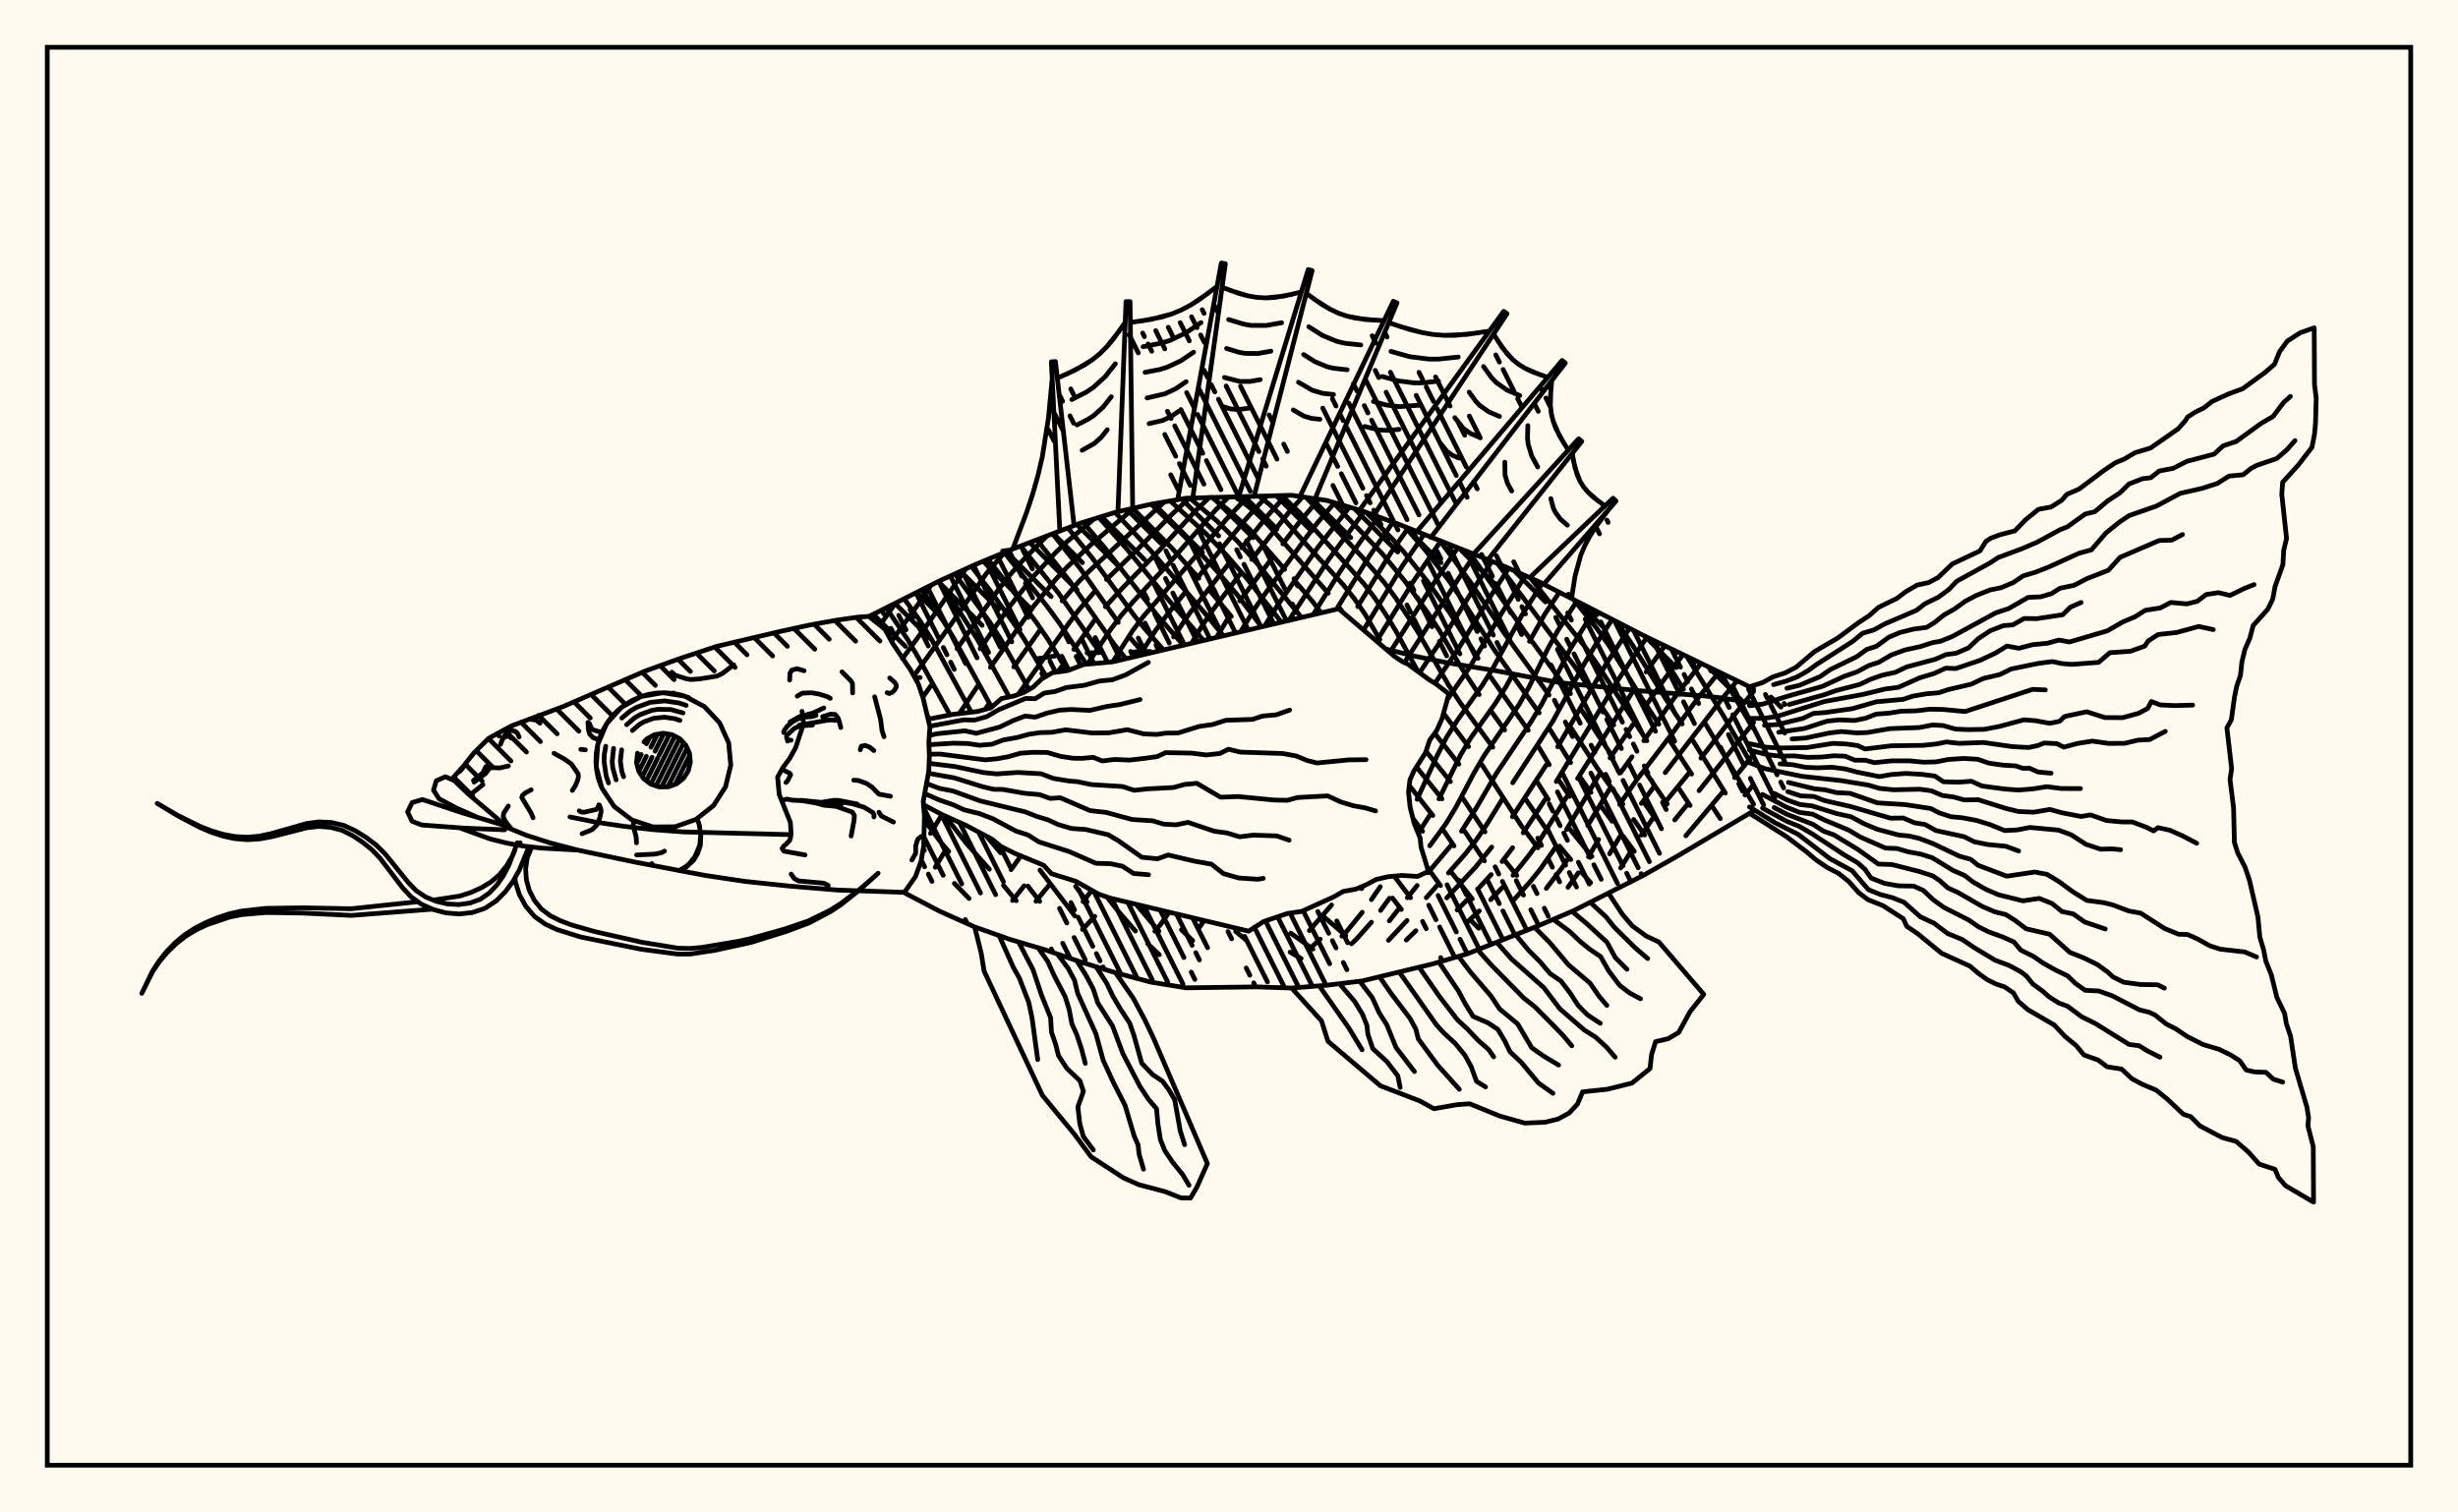 <svg xmlns="http://www.w3.org/2000/svg" width="520" height="320"><rect x="0" y="0" width="520" height="320" fill="floralwhite"/><rect x="10" y="10" width="500" height="300" stroke="black" stroke-width="1" fill="none"/><path stroke="black" stroke-width="1" fill="none" stroke-linecap="round" stroke-linejoin="round" d="
M 183.83 130.43 198.75 122.91 206.2 119.5 213.65 116.39 228.56 110.69 236.01 108.38 243.46 106.69 250.91 105.41 273.26 104.79 280.71 105.89 288.16 108.09 295.61 110.8 317.96 119.69 325.41 123.01 347.77 134.49 370.98 145.72 
M 370.98 171.57 355.22 180.92 347.77 185.15 332.87 192.7 325.41 195.88 310.51 201.78 303.06 203.95 288.16 207.55 280.71 208.45 273.26 209.05 265.81 208.8 250.91 209 243.46 207.79 236.01 205.81 228.56 203.51 221.1 200.96 213.65 198.75 206.2 196.12 198.75 192.78 191.33 188.89 
M 370.98 148.76 364.2 147.66 360.62 147.25 346.53 146.12 329.98 144.44 316.31 141.89 305.87 140.17 299.25 138.82 293.14 137.31 
M 243.32 137.82 239.92 137.93 
M 233.29 138.04 229.98 138.15 
M 223.07 138.82 219.46 139.36 
M 194.66 143.35 193.6 143.5 
M 195.3 179.61 195.56 179.93 
M 201.9 186.91 205.01 190.1 
M 195.53 173.49 199.11 178.31 200.7 180.16 
M 199.92 172.65 204.48 178.48 209.3 183.91 
M 212.29 187.32 214.99 190.57 
M 208.72 176.94 211.68 180.43 
M 217.45 187.46 219.96 190.71 
M 196.23 151.47 196.65 152.12 
M 220.01 184.09 227.4 193.82 
M 187.47 128.61 191.97 135.23 194.24 139.06 200.98 151.27 
M 227.55 187.52 229.99 190.8 
M 191.32 126.69 194.7 131.46 197.03 135.19 205.5 150.7 
M 234.18 189.78 236.28 192.46 240.21 196.98 
M 242.77 199.64 245.26 201.99 
M 195.02 124.81 199.64 131.51 201.92 135.3 209.77 149.62 
M 240.34 191.32 245.17 197.02 
M 198.52 123.03 202.07 127.96 206.8 135.32 213.5 147.46 
M 249.94 196.73 252.32 199.01 
M 202.02 121.42 209.36 131.59 211.71 135.26 217.71 145.88 
M 205.49 119.83 209.24 124.66 214.26 131.59 216.67 135.22 221.31 143.11 
M 261.41 197.06 263.67 198.93 
M 209 118.33 214.15 124.86 219.22 131.65 221.7 135.26 225.74 141.89 
M 272.92 201.45 275.25 202.79 
M 212.47 116.89 221.62 128.42 224.14 131.87 229.82 140.53 
M 273.05 197.43 277.75 200.8 
M 215.95 115.54 223.94 125.5 232.48 137.76 
M 219.38 114.26 226.23 122.85 235.75 136.38 238.2 139.37 
M 280.26 194.13 284.7 197.96 
M 222.71 112.98 228.59 120.38 236.57 131.68 
M 239.1 134.97 242.11 138.45 
M 225.95 111.71 231.05 118.02 240.02 130.33 242.53 133.43 246.16 137.5 
M 229.14 110.51 233.57 115.72 244.87 130.26 250.36 136.51 
M 232.47 109.48 238.47 116.25 247.39 127.16 254.64 135.51 
M 294.59 190.02 296.47 192.43 
M 235.9 108.41 243.34 116.38 254.59 129.38 258.83 134.52 
M 294.95 185.37 298.4 189.94 
M 239.65 107.55 248.12 116.18 253.63 122.33 
M 255.85 124.85 260.49 130.42 
M 243.54 106.68 250.51 113.41 257.19 120.54 261.6 125.67 266.89 132.63 
M 301.88 183.42 304.75 187.37 
M 311.41 194.99 312.83 196.39 
M 247.57 105.98 255.13 112.91 259.59 117.57 263.93 122.59 271.08 131.64 
M 298.91 173.15 300.96 175.88 
M 307.18 184.73 311.46 190.18 
M 251.67 105.38 257.41 110.2 261.94 114.67 266.27 119.58 275.34 130.64 
M 298.14 166.19 303.12 172.54 
M 305.47 175.83 307.6 178.97 
M 256.34 105.21 259.63 107.71 264.23 111.84 271.79 120.46 
M 274.1 123.1 277.74 127.33 279.49 129.66 
M 299.64 162.25 305.07 169.02 
M 309.86 175.89 314.05 182.15 
M 261.29 105.1 264.16 107.2 266.42 109.18 268.59 111.4 281 125.5 
M 283.36 128.57 284.03 129.51 
M 301.68 158.95 306.85 165.37 
M 309.56 169.03 314.15 176.01 
M 318.54 182.31 320.88 185.22 
M 266.42 105.02 268.55 106.72 270.7 108.76 277.02 115.94 284.17 123.72 286.53 126.68 288.79 129.96 291.91 135.33 
M 303.51 155.15 308.64 161.67 
M 271.16 104.86 274.88 108.4 288.48 123.44 290.82 126.49 293.08 129.86 295.26 133.43 299.91 141.97 
M 305.38 150.91 310.68 157.97 
M 313.48 161.77 321.75 174.57 325.34 179.38 
M 276.31 105.24 288.02 117.68 292.8 123.18 295.16 126.37 299.77 133.39 306.43 144.9 308.95 148.73 315.8 158.09 
M 322.9 169.3 327.56 176.05 
M 329.93 179.03 332.3 181.86 
M 334.66 184.62 336.5 186.75 
M 281.98 106.27 292.42 117.15 297.23 122.98 302.1 129.73 304.47 133.34 309.03 141.08 312.91 146.95 
M 315.64 150.73 318.32 154.45 
M 325.31 165.62 327.53 169.13 
M 332.1 175.42 336.78 181.2 
M 289.03 108.41 294.52 114 296.9 116.67 301.83 122.82 306.76 129.72 312.7 139.28 
M 315.34 143.22 323.3 154.51 
M 325.59 158.19 327.75 161.8 
M 329.9 165.26 332.07 168.5 
M 297.21 111.45 301.51 116.38 306.47 122.79 308.89 126.26 316.12 137.5 325.62 150.83 
M 327.95 154.42 332.27 161.35 
M 334.4 164.59 336.57 167.67 
M 338.79 170.7 341.06 173.77 
M 343.38 176.94 345.74 180.13 
M 304.67 114.5 310.94 122.96 318.11 133.79 327.7 147.05 
M 332.43 154.11 337.81 162.35 343.32 170.13 
M 345.6 173.38 347.94 176.67 
M 310.91 116.97 322.7 133.81 332.25 146.75 
M 334.62 150.28 341.25 160.28 
M 347.94 169.98 350.26 173.31 
M 316.82 119.25 333.1 140.95 336.8 146.38 
M 339.11 149.93 341.39 153.4 
M 348.15 163.4 352.7 170.1 
M 323.76 122.27 335.37 136.92 337.94 140.58 348.4 156.73 
M 355.26 166.97 357.55 170.43 
M 332.93 126.89 337.82 132.98 340.41 136.6 347.37 147.82 350.93 153.21 
M 353.27 156.72 357.87 163.79 
M 362.4 170.86 363.94 173.21 
M 342.13 131.66 345.35 136.46 352.3 147.73 355.87 153.17 
M 358.21 156.8 365.01 167.8 
M 349.59 135.37 356.15 145.84 
M 360.85 153.25 370.98 170.16 
M 356.86 138.89 364.69 151.59 370.31 161.3 
M 364.05 142.4 370.77 154 
M 370.72 145.6 370.98 146.07 
M 189.47 127.61 186.14 132.28 
M 196.98 123.81 194.24 127.86 188.59 135.68 
M 204.29 120.38 196.68 131.45 190.92 139.35 
M 212.53 116.86 208.65 121.37 201.56 131.56 193.33 143.01 
M 221.36 113.51 216.04 118.91 213.61 121.69 211.22 124.73 202.47 137.26 
M 196.93 145.08 195.22 147.5 
M 231.44 109.8 225.81 114.53 223.36 116.86 218.55 122.05 213.73 128.13 207.36 137.26 
M 239.95 107.49 230.72 115.29 225.78 119.95 223.42 122.49 218.66 128.28 209.52 141.19 
M 206.76 145.24 202.92 151.02 
M 246.33 106.2 230.56 120.69 228.15 123.13 224.7 127.14 
M 219.92 133.46 214.47 141.1 
M 208.96 149.25 208.42 150.09 
M 251.6 105.39 247.95 108.8 240.53 116.36 234.08 122.6 
M 231.63 125.12 228.2 129.09 226.01 132.03 215.37 146.95 
M 199.13 172.6 196.85 176.32 
M 255.85 105.23 252.55 108.46 245.37 116.33 237.5 124.37 233.84 128.36 
M 231.62 131.14 227.17 137.4 
M 224.58 141.05 223.77 142.18 
M 199.89 180.12 197.86 183.49 
M 259.95 105.12 257.08 108 247.6 118.86 239.66 127.36 237.21 130.19 235.01 133.1 230.07 140.51 
M 263.97 105.07 259.36 109.96 252.3 118.44 241.95 130.34 239.62 133.41 235.41 140.02 
M 267.99 104.97 263.9 109.45 253.2 122.38 
M 250.64 125.44 246.83 130.15 244.47 133.38 241.38 138.24 
M 215.98 181.06 213.9 184 
M 271.98 104.83 268.28 108.99 262.67 115.91 
M 260.29 118.83 251.7 129.7 248.28 134.76 
M 216.66 187.43 214.21 190.52 
M 275.55 105.13 272.5 108.6 264.82 118.36 
M 262.45 121.33 256.49 129.17 254.2 132.59 252.07 136.11 
M 221.74 187.51 219.16 190.68 
M 278.97 105.64 274.55 110.9 271.38 115.07 
M 269.21 117.95 262.28 127.13 
M 260.03 130.44 257.34 134.87 
M 282.33 106.37 278.73 110.59 276.62 113.33 267.98 125.14 265.67 128.43 262.44 133.67 
M 230.96 188.39 229.12 190.77 
M 285.49 107.3 278.8 115.81 270.3 128.03 267.52 132.48 
M 231.6 193.88 229 196.66 
M 288.6 108.25 281.11 118.32 272.67 131.27 
M 291.6 109.34 287.49 115.01 283.52 120.89 277.8 130.06 
M 294.71 110.47 289.83 117.47 282.75 128.9 
M 247.35 193 245.5 195.63 244.31 197.02 
M 297.9 111.73 294.25 116.94 287.23 128.33 
M 301.23 113.1 296.64 119.79 288.49 133.26 
M 254.75 194.76 253.77 196.16 
M 304.76 114.53 299.07 122.91 291.23 135.65 
M 308.35 115.96 303.73 122.78 294.03 138.06 
M 311.97 117.38 308.29 122.84 297.11 140.19 
M 315.61 118.78 312.73 123.05 306.3 133.35 300.34 142.3 
M 319.18 120.23 315.09 126.52 308.56 137.2 303.56 144.56 
M 322.7 121.8 317.44 130.11 310.93 141.15 306.18 148.01 
M 281.7 191.47 277 196.89 
M 326.27 123.45 321.98 130.14 315.86 141.33 313.52 145.08 308.32 152.38 306 156.03 304.08 159.78 299.79 169.11 
M 288.41 187.46 288.04 188.02 
M 279.32 198.7 276.83 200.92 
M 329.88 125.31 326.78 129.99 323.57 135.69 
M 319.67 143.33 318.64 145.23 316.27 148.93 311.15 156.12 308.96 159.8 304.42 169.02 
M 302.44 172.54 300.02 176.28 
M 292 187.61 290.13 190.33 
M 288.19 193.02 285.03 196.9 283.88 198.07 
M 333.57 127.22 329.5 133.53 327.34 137.46 323.51 145.27 321.4 149.02 313.95 159.91 311.8 163.59 308 170.8 305.93 174.22 302.47 178.95 
M 293.94 190.05 292.07 192.63 
M 290.13 195.12 287.03 198.62 285.92 199.68 
M 337.29 129.16 332.29 137.15 326.15 149 323.92 152.68 316.52 163.71 312.35 170.88 309.19 175.87 
M 306.89 178.96 302.07 184.67 
M 299.81 187.35 297.73 189.94 
M 295.8 192.44 293.91 194.85 
M 341.02 131.1 337.33 136.79 334.95 140.8 328.52 152.57 320.02 165.62 
M 317.74 169.22 314.55 174.4 312.4 177.58 310.09 180.55 306.42 184.71 
M 304.01 187.36 301.73 189.93 
M 297.66 194.75 293.74 198.95 
M 344.71 132.95 339.8 140.46 329.53 158.01 
M 327.11 161.86 319.95 172.8 
M 315.58 179.22 312.12 183.51 306.06 189.98 
M 299.54 196.92 297.51 198.89 
M 348.41 134.8 342.1 144.16 329.24 165.36 
M 326.85 169.19 322.23 176.21 
M 320.01 179.35 317.77 182.28 
M 315.46 185.04 313.06 187.65 
M 310.63 190.14 308.26 192.53 
M 352.21 136.63 348.25 142.16 
M 345.64 145.96 333.75 164.72 
M 331.41 168.64 325.72 177.83 323.47 180.95 320.08 185.2 
M 317.75 187.85 315.36 190.35 
M 312.95 192.73 310.55 194.96 
M 356.06 138.49 351.87 144.01 347.96 149.64 
M 345.47 153.29 340.62 160.36 
M 338.25 164.01 331.4 175.53 
M 329.2 179.09 325.88 183.86 323.62 186.66 320.13 190.53 
M 359.86 140.36 354.17 147.7 347.76 156.72 
M 345.26 160.12 342.81 163.52 
M 340.43 167.08 335.89 174.66 
M 331.56 181.91 330.47 183.58 327.13 187.96 
M 363.67 142.22 359.21 147.7 353.92 154.96 346.22 165.04 342.64 170.2 
M 338.19 177.62 336.05 181.28 
M 333.9 184.67 331.71 187.74 
M 367.48 144.04 364.27 147.88 352.28 163.47 
M 349.72 166.7 347.24 169.99 
M 342.67 177.01 340.52 180.64 
M 370.98 146.28 366.55 151.72 359.84 160.41 
M 357.18 163.72 351.99 170.08 
M 349.53 173.32 347.21 176.71 
M 345 180.19 342.85 183.64 
M 370.98 152.85 359.44 167.29 
M 356.82 170.38 354.3 173.47 
M 370.98 159.56 366.97 164.53 
M 364.31 167.73 356.65 176.83 
M 370.98 166.02 369.14 168.2 
M 212.11 116.58 213.66 116.39 
M 224.19 111.92 222.42 76.56 223.28 76.49 227.23 111.21 
M 236.52 107.89 238.21 63.81 239.07 63.82 239.62 107.56 
M 249.23 105.19 258.38 55.65 259.23 55.79 252.34 105.36 
M 262.19 104.65 276.76 57.02 277.59 57.25 265.29 105.05 
M 275.2 104.65 294.76 63.74 295.54 64.09 278.2 105.52 
M 287.88 107.57 318.11 65.88 318.82 66.37 290.65 108.99 
M 300.01 112.12 330.48 76.26 331.15 76.8 302.7 113.71 
M 312.05 116.86 333.97 92.83 334.63 93.39 314.75 118.45 
M 324.03 121.82 341.25 105.41 341.88 106.01 326.58 123.61 
M 331.8 125.73 332.87 126.86 
M 214.25 116.17 217.14 108.53 218.45 104.59 219.58 100.61 220.52 96.58 221.81 88.4 222.6 80.1 
M 223.68 80.01 227.58 78.25 231.14 76.08 232.74 74.77 234.2 73.3 235.55 71.7 238.04 68.22 
M 239.13 68.23 243.63 67.56 247.93 66.41 249.97 65.56 251.92 64.53 253.81 63.32 257.46 60.6 
M 258.53 60.78 262.19 62.11 264.03 62.6 265.89 62.92 267.75 63.03 271.51 62.66 275.3 61.78 
M 276.35 62.08 279.64 64.4 281.34 65.4 283.1 66.24 284.93 66.88 288.78 67.6 292.8 67.83 
M 293.79 68.28 298.43 69.77 300.77 70.35 303.12 70.76 305.48 70.95 310.26 70.76 315.09 70.05 
M 315.98 70.67 317.83 73.57 320.01 76.07 321.28 77.09 322.68 77.95 324.2 78.67 327.43 79.84 
M 328.28 80.53 327.98 84.05 327.99 85.77 328.18 87.46 328.57 89.09 329.92 92.22 331.78 95.24 
M 332.61 95.94 333.2 99 334.24 101.78 335.01 103.01 335.96 104.14 337.05 105.17 339.53 107.05 
M 340.32 107.8 337.56 111.52 336.33 113.45 335.27 115.44 334.4 117.51 333.21 121.89 332.49 126.46 
M 225.65 79.16 229.42 77.23 231.14 76.08 232.74 74.77 234.2 73.3 236.82 69.99 
M 226.74 84.53 229.85 82.94 231.27 81.99 233.8 79.7 235.96 76.96 
M 227.84 89.9 230.29 88.65 231.41 87.9 233.4 86.1 235.1 83.94 
M 228.93 95.27 231.54 93.81 233 92.49 234.24 90.92 
M 241.39 67.93 245.81 67.07 247.93 66.41 249.97 65.56 251.92 64.53 255.65 62 
M 241.82 73.36 245.62 72.61 247.44 72.05 250.87 70.43 254.08 68.25 
M 242.24 78.78 245.42 78.16 246.95 77.68 249.82 76.33 252.51 74.51 
M 242.66 84.2 246.45 83.32 248.77 82.23 250.93 80.76 
M 243.09 89.63 245.96 88.96 247.72 88.13 249.36 87.02 
M 260.36 61.48 264.03 62.6 265.89 62.92 267.75 63.03 269.63 62.94 273.41 62.26 
M 259.92 67.61 263.08 68.57 264.67 68.85 267.89 68.86 271.14 68.28 
M 259.48 73.73 262.13 74.54 263.46 74.77 266.15 74.79 268.87 74.3 
M 259.04 79.86 262.25 80.7 264.42 80.71 266.61 80.32 
M 258.61 85.99 260.22 86.49 261.86 86.67 264.34 86.34 
M 277.98 63.27 281.34 65.4 283.1 66.24 284.93 66.88 286.82 67.32 290.78 67.75 
M 276.89 69.14 279.77 70.97 282.86 72.24 284.49 72.62 287.89 72.99 
M 275.79 75.01 278.21 76.54 280.79 77.6 282.15 77.92 285 78.23 
M 274.69 80.87 277.66 82.59 279.82 83.22 282.11 83.47 
M 273.6 86.74 275.85 88.04 277.49 88.52 279.23 88.71 
M 296.11 69.06 300.77 70.35 303.12 70.76 305.48 70.95 307.87 70.95 312.67 70.44 
M 294.26 74.35 298.26 75.47 302.32 75.98 304.37 75.97 308.5 75.54 
M 292.41 79.65 295.76 80.58 299.15 81.01 300.87 81 304.33 80.64 
M 290.55 84.94 293.26 85.69 295.99 86.04 300.16 85.74 
M 288.7 90.23 291.79 90.98 293.88 91.06 295.99 90.84 
M 316.89 72.15 318.87 74.89 320.01 76.07 321.28 77.09 322.68 77.95 325.79 79.28 
M 313.85 77.55 315.55 79.91 316.53 80.93 318.83 82.54 321.51 83.69 
M 310.81 82.96 312.23 84.94 313.06 85.79 314.98 87.14 317.22 88.1 
M 307.77 88.37 309.58 90.64 311.13 91.73 312.94 92.51 
M 304.73 93.78 306.11 95.5 307.28 96.33 308.65 96.92 
M 328.09 82.3 327.99 85.77 328.18 87.46 328.57 89.09 329.16 90.68 330.82 93.74 
M 323.22 90.04 323.15 92.71 323.29 94 324.04 96.47 325.31 98.81 
M 318.35 97.78 318.4 100.54 318.92 102.25 319.81 103.89 
M 332.87 97.49 333.65 100.43 334.24 101.78 335.01 103.01 335.96 104.14 338.26 106.13 
M 328.09 105.5 328.59 107.41 328.98 108.29 330.09 109.82 331.59 111.12 
M 196.39 152.17 201.61 151.14 206.81 150.53 209.62 149.76 211.87 147.8 214.57 147.24 216.59 146.51 218.52 145.42 220.42 143.62 222.64 142.34 225.91 141.87 229.27 140.59 235.4 140.03 283.19 128.8 295.03 138.9 296.76 140.03 297.85 140.53 302.27 143.76 303.84 144.74 306.52 146.81 305.06 152.07 303.96 154.53 302.46 156.6 301.57 159.28 299.18 163 298.28 165 297.98 167.59 298.32 170.82 299.21 174.32 300.44 177.31 300.63 179.26 302.2 184.35 299.91 185.43 296.55 185.22 293.66 185.49 291.1 186.08 289.05 187.19 286.82 188.12 284.16 188.61 282.16 189.76 275.36 192.83 272.4 193.26 267.32 194.98 264.16 197.01 234.91 190.03 232.45 189.19 227.57 186.45 222.44 184.85 220.78 183.06 214.72 180.57 211.79 179.11 209.9 177.57 204.39 174.64 199.07 172.24 195.37 170.26 
M 196.7 153.65 203.92 152.3 206.16 152.36 208.73 151.63 211.28 150.16 216.96 147.77 219.01 147.83 220.91 146.64 223.18 146.31 225.6 145.47 229.45 144.98 232.59 144.09 235.31 143.83 238.08 142.82 242.93 140.15 
M 196.6 155.59 198.4 155.22 204.14 154.63 206.54 155.15 211.46 153.84 214.38 152.44 216.86 151.5 219.01 151.73 221.53 150.86 224.21 150.25 226.65 150.11 230.58 150.3 234.21 149.46 236.88 149.07 241.18 148.01 
M 196.52 157.56 201.77 157.24 204.65 157.31 207.26 157.68 209.85 157.46 212.26 156.56 215.23 156.03 217.68 155.35 220.11 155 222.51 154.94 225.45 154.41 231.07 155.09 234.59 155.05 238.49 154.38 241.97 155.28 244.76 155.39 246.6 155.11 249.21 155.08 253.71 153.69 256.55 153.29 259.32 152.4 264.99 152.2 267.07 151.5 269.97 151.24 272.83 150.24 
M 196.59 159.58 198.88 159.54 208.43 160.77 210.9 160.54 213.32 160.1 215.88 159.36 218.55 159.17 221.53 159.2 224.41 160.04 226.97 160.42 228.88 160.45 231.26 160.23 233.18 161 235.79 160.68 238.92 160.82 242.37 160.42 244.82 160.07 246.59 159.24 252.08 159.34 255.18 159.73 258.07 159.42 259.88 158.52 262.41 159.13 271.3 159.42 274.16 159.93 276.54 160.9 278.62 161.43 285.37 160.77 288.99 160.73 
M 196.55 161.51 201.97 162.17 208.1 163.46 210.84 163.74 215.31 163.43 220.25 163.71 222.86 164.7 226.21 165.25 227.84 165.37 230.88 166 237.47 166.41 239.92 167.21 242.71 166.91 248.27 166.62 250.57 165.97 253.19 165.73 258.22 168.67 261.94 168.53 269.55 169.27 272.37 169.32 274.53 168.73 280.88 168.39 283.62 169.66 286.25 170.46 288.9 170.95 291.01 171.58 
M 196.41 163.6 201.91 164.59 207.98 166.48 210.28 167.01 212.13 167.02 216.75 167.84 219.91 168.12 222.15 168.93 224.32 168.79 230.61 171.51 234.02 171.89 239.53 173.39 243.85 173.66 246.2 174.37 248.79 174.51 251.34 173.99 256.86 175.86 259.58 176.24 262.23 177.05 265.13 176.69 270.11 176.86 272.72 177.76 
M 196.1 165.81 198.73 166.8 201.66 167.37 207.36 169.45 216.89 171.77 219.46 172.78 221.71 173.46 223.89 174.47 226.7 175.29 229.65 175.49 234.44 176.61 236.51 177.82 241.56 181.38 244.9 181.7 247.13 180.89 252.6 182.18 256.29 182.84 258.82 184.83 262.06 185.76 266.14 186.03 267.25 185.84 
M 195.63 167.9 198.61 169.22 201.6 170.25 204.02 171.36 207.19 172.13 210.06 173.23 214.96 175.85 217.47 176.65 219.78 178.12 226.19 180.17 231.84 182.65 234.94 182.74 237.42 183.26 239.83 184.81 242.98 185.07 
M 236.01 205.81 239.76 211.22 242.12 215.63 243.94 219.44 255.43 246.18 253.2 251.18 251.86 253.48 249.83 253.45 246.51 252.13 240.94 250.66 237.7 249.22 230.81 244.74 227.36 240.06 220.51 231.73 208.18 205.44 207.59 201.72 206.2 196.12 
M 231.89 204.54 234.12 208.02 235.43 210.76 237.15 213.67 238.99 216.46 239.91 219.16 241.54 224.96 243.86 227.37 245.95 228.77 247.29 230.59 248.5 232.65 249.7 239.32 250.61 242.18 
M 227.78 203.24 229.78 206.42 231.27 209.21 232.25 212.21 235.36 217.06 237.54 222.91 241.14 229.83 242.97 232.59 244.67 234.58 244.96 237.77 245.49 241.14 246.45 243.48 248.04 245.86 250.18 248.48 251.55 250.79 
M 223.7 201.85 225.97 204.87 227.32 207.41 227.99 210.18 231.86 218.76 233.37 224.29 235.43 228.8 238.02 233.88 239.95 240.39 240.77 242.26 240.97 244.14 241.91 247.37 
M 219.6 200.51 221.68 203.45 223.01 206.41 225.36 210.92 226.19 213.6 226.75 216.58 227.81 218.95 228.8 221.93 229.6 224.99 
M 215.47 199.28 218.52 205.12 220.31 210.47 222.26 215.33 222.44 218.37 223.33 220.98 223.94 223.37 225.7 226.05 228.47 228.67 229.2 230.92 228.03 234.18 228.44 237.78 229.19 240.47 231.3 243.3 
M 211.37 197.94 214.37 204.66 215.65 206.94 217.64 212.08 218.34 215.43 219.53 224.18 
M 340.32 189.03 343.23 193.46 345.3 195.88 348.25 198.04 350.95 199.31 360.44 210.39 357.56 214.01 355.14 218.44 352.89 219.78 350.25 220.38 349.39 223.15 349.07 226.07 345.25 229.16 340.04 230.46 334.81 231.01 333.73 233.59 331.97 235.48 329.62 236.76 326.88 237.44 322.57 237.62 317.28 236.13 310.92 233.53 308.2 233.73 303.35 234.58 300.37 232.93 292.04 229.73 280.94 220.32 279.57 216 273.26 209.05 
M 336.45 190.93 339.74 193.97 341.56 196.23 345.96 200.57 348.58 202.81 
M 332.58 192.83 335.65 195.39 339.96 199.35 341.73 202.62 344.19 205.08 
M 328.61 194.52 332.09 197.1 334.24 199.16 336.37 200.88 338.59 202.37 340.38 205.49 342.63 208.46 344.75 210.09 347.06 211.32 
M 324.64 196.19 327.79 199.35 331.82 204.14 336.37 208 338.26 210.75 339.94 212.72 
M 320.64 197.78 323.38 201.06 325.82 203.5 327.93 205.99 330.23 207.56 332.18 210.13 333.86 212.72 335.86 214.74 338.54 216.51 
M 316.63 199.37 319.72 202.86 326.58 208.93 330 213.45 335.19 217.95 337.55 219.43 339.84 221.53 341.69 223.68 
M 312.62 200.95 315.48 204.16 322.36 211.16 324.71 213.02 328.43 216.75 330.74 219.15 332.52 221.27 
M 308.55 202.35 311.03 205.61 315.41 210.71 317.25 213.48 321.08 216.65 324.04 221.67 326.62 223.48 329.72 225.34 
M 304.41 203.56 308.55 209.68 309.99 212.39 311.65 215.05 314.79 216.41 316.88 217.79 318.35 220.25 319.43 222.51 321.85 224.79 325.47 229.14 328.54 231.32 
M 300.24 204.67 304.58 210.91 308.33 215.77 310.51 217.78 312.7 220.11 314.91 222.04 315.99 223.6 
M 296.07 205.73 303.88 216.83 305.55 218.65 307.85 220.75 309.93 223.3 311.22 225.66 312.36 228.78 314.27 229.97 
M 291.87 206.7 294.33 210.24 298.29 215.46 299.54 217.77 300.04 219.79 304.13 225.35 308.73 230.47 
M 287.65 207.61 290.32 211.08 291.72 214.19 293.39 216.84 295.34 221.64 299.23 226.72 
M 283.37 208.13 286.59 211.89 288.24 214.61 289.17 216.92 289.38 218.83 290.42 221.87 293.4 224.6 295.72 227.64 296.21 230.09 
M 279.09 208.58 285.3 217.42 288.15 222.11 
M 370.12 145.31 372.89 144.41 375.07 143.22 377.68 142.36 379.97 141.17 383.87 137.86 388.77 135 393.28 131.66 395.36 130.32 397.41 128.5 401.26 126.63 403.28 125.12 405.59 123.78 408.05 123.25 410.01 122.19 413.03 119.31 418.87 116.56 420.15 114.52 421.14 113.88 423.16 113.12 426.25 112.32 428.54 109.95 431.25 107.76 433.91 107.27 436.17 105.85 437.23 104.61 439.85 103.47 445.02 99.59 447.5 97.92 449.41 97.12 451.66 95.79 454.93 94.81 460.8 90.73 462.34 88.98 462.79 88.24 464.63 87.07 466.18 86.35 467.96 84.95 471.5 83.33 474.42 82.26 479.23 78.77 481.18 77.06 482.27 74.39 483.87 72.18 486.61 70.41 489.58 69.36 489.64 81.29 490 84.3 489.86 89.48 489.64 91.91 489.1 94.65 486.13 98.49 482.9 102.04 482.72 104.58 483.73 113.94 483.12 116.47 482.96 119.45 481.3 124.09 480.8 126.78 479.75 128.91 476.67 132.35 475.95 135.05 474.91 137.43 474.27 140.12 473.98 142.89 473.19 145.16 472.7 147.56 472.05 152.3 471.11 154 472.11 162.63 471.77 164.93 472.52 170.92 472.7 178.23 473.38 180.41 474.96 183.5 475.88 186.23 477.67 193.99 478.08 198.26 478.89 201.01 479.33 203.3 480.51 206.27 481.68 211.02 483.33 214.45 483.68 216.57 484.58 219.24 485.6 226.02 488.05 234.28 488.39 236.5 488.25 238.23 489.38 242.61 489.44 254.34 483.53 250.88 482.03 249.17 481.28 247.4 477.93 246.29 475.65 243.73 473.08 241.5 470.08 240.67 465.44 238.24 463.45 236.25 461.91 235.76 458.45 232.5 456.17 230.66 453.22 229.41 451.02 228.24 448.83 226.19 445.77 225.71 443.9 224.29 440.86 223.2 439.21 221.21 436.89 219.31 434.59 216.87 428.99 213.61 426.98 211.86 425.93 210.05 424.05 208.79 422.28 208.21 420.44 207.3 418.52 205.93 416.77 204.42 410.74 201.68 405.74 197.59 403.38 195.98 402.65 194.38 398.37 191.63 395.14 190.33 393.2 188.85 391.09 186.48 388.99 184.8 386.54 183.54 384.11 181.88 382.19 180.23 377.91 176.99 370.12 172.07 
M 375.21 144.85 377.87 144.1 380.23 143.2 382.48 141.91 384.28 140.6 391.95 135.7 394.02 133.99 396.41 133.28 398.83 131.96 405.44 129.13 407.23 127.74 410.06 126.36 412.31 124.71 413.95 122.98 420.98 119.12 422.71 117.97 427.83 116.06 430.93 114.73 435.87 112.05 437.35 111.48 441.11 108.77 443.17 108.26 445.88 105.98 448.5 104.26 450.4 102.39 453.25 101.29 455 101.08 456.79 99.65 459.75 99.09 462.65 97.61 468.41 96.08 470.29 94.34 473.08 93.4 478.4 89.55 480.86 88.13 483.11 85.15 484.54 83.88 
M 378.03 145.62 380.67 145 385.04 143.16 387.22 141.66 392.78 138.95 394.92 137.4 396.97 136.73 399.58 134.82 401.99 133.81 404.85 133.1 407.59 132.74 409.22 131.74 411.22 130.13 413.57 128.8 415.79 127.19 418.1 125.98 421 124.82 423.36 124.34 425.93 123.24 428 121.85 430.66 121.05 433.39 119.98 439.84 117.05 442.44 116.34 445.51 112.77 448.38 110.46 450.42 109.09 456.2 107.07 461.27 104.37 465.78 103.35 469.09 102.29 471.56 100.73 474.56 100.44 476.18 99.13 477.45 98.44 481.65 97.02 483.83 95.13 485.51 93.23 
M 370.12 149.32 372.91 148.97 378.18 147.3 385.54 145.22 390.18 143.08 392.81 142.18 395.37 140.8 397.45 140.13 400.12 138.57 402.99 137.52 406.24 136.81 408.87 135.96 410.54 135.67 413.09 134.63 422.19 129.67 424.97 128.75 429.04 126.4 431.75 126.27 433.98 125.6 435.8 124.46 438.81 123.83 441.49 122.43 446.04 120.65 448.49 117.93 456.78 114.36 459.44 114.28 461.71 113.09 
M 378.51 149.05 385.91 147 388.36 146.13 393.41 144.82 395.78 143.7 398.21 142.85 400.95 142.26 403.35 141.11 409.45 139.48 411.68 138.49 413.82 138.21 416.45 137.08 418.49 135.14 421.02 133.46 423.83 132.37 425.82 132.21 428.22 130.86 430.94 130.89 436.38 130.06 437.97 128.48 440.26 127.47 
M 370.12 152 373.11 151.99 375.86 151.59 385.95 148.43 394.23 146.9 398.75 145.79 401.63 145.42 406.15 143.4 409.18 142.49 411.62 141.37 413.75 141.45 418.9 139.71 422.13 138.19 424.58 136.69 427.1 137.16 430.04 136.39 433.12 136.1 435.58 135.42 437.8 135.83 445.81 133.47 449.16 131.55 451.67 130.5 453.86 129.12 457.01 128.63 459.23 127.47 462.64 127.77 464.86 127.22 466.71 125.79 469.31 125.39 471.77 125.98 474.75 124.52 476.85 123.69 
M 373.29 153.46 376.02 153.3 381.39 152 383.63 150.94 386.08 150.76 391.93 149.93 396.92 148.49 402.59 147.97 404.7 147.28 407.56 146.79 410.09 146.58 412.21 145.89 417.02 144.76 419.57 143.55 423.07 142.72 425.47 141.54 431.22 140.36 434.18 139.97 436.15 140.39 438.28 140.57 443.98 140.14 446.35 138.09 450.69 137.79 453.74 136.7 454.44 135.63 456.55 134.25 460.48 133.82 465.16 132.54 468.22 133.21 
M 376.3 154.93 381.74 154.13 386.56 152.57 389.14 152.31 392.34 152.44 394.7 151.95 396.95 151.08 399.61 150.89 402.16 150.48 405.5 150.39 408.21 150.05 411 150.1 415.74 150.54 430 145.85 432.7 145.97 
M 379.11 156.35 381.97 156.15 387.04 155.08 389.53 154.78 392.82 155.07 395.05 154.99 399.82 154.16 406.06 153.93 408.82 153.39 411.02 153.5 413.74 154.26 416.38 154.37 419.79 154.31 423 153.69 428.2 152.29 430.66 152.49 433.64 153.04 435.71 152.61 436.78 151.59 441.45 150.59 445.32 151.82 449.05 151.84 452.42 150.92 454.35 149.88 455.13 148.42 456.99 149.14 460.07 149.29 463.87 149.18 
M 370.12 157.35 373.72 158.1 376.66 158.25 382.21 158.17 387.77 157.28 390.57 157.41 392.98 157.74 394.55 158.47 400.16 157.79 406.74 157.7 409.57 157.42 411.77 156.98 414.49 157.28 419.6 157.09 425.82 157.98 429.12 158.15 431.08 157.75 432.45 157.2 435.14 157.34 436.6 158.08 439.5 157.3 442.63 156.8 446.09 157.29 449.49 157.27 452.28 156.6 454.75 156.48 458.08 154.74 
M 370.12 158.69 373.7 159.64 376.61 159.99 379.49 159.92 382.35 160.24 385.43 160.17 387.97 159.9 390.36 159.99 392.4 160.84 394.62 160.85 396.54 161.36 400.17 160.98 403.95 160.98 406.98 161.26 409.56 161.2 412.13 160.69 415.37 160.47 418.38 160.64 420.75 161.46 423.69 161.88 426.47 162.05 427.96 162.57 429.34 162.53 431.17 163.34 433.91 163.59 
M 376.57 161.61 379.21 161.79 382.02 162.35 384.53 162.45 387.57 162.33 390.33 162.68 392.87 163.36 397.59 164.31 400.1 163.87 403.16 163.64 406.56 163.83 409.35 164.2 411.12 165.4 414.29 165.49 417.06 165.29 419.3 166.3 424.03 166.93 426.97 167.16 430.14 166.9 433.02 166.44 436.05 166.83 440.13 166.85 
M 370.12 161.37 373.38 162.63 381.27 164.26 389.35 165.14 395.22 166.1 397.64 166.81 400.58 167.1 406.13 166.98 408.56 167.31 410.92 168.3 413.35 168.64 415.55 169.25 418.5 169.2 424.33 171.04 427 171.69 430.23 171.84 433.68 171.26 436.15 171.95 440.28 172.75 442.24 172.41 445.66 173.6 448.87 173.9 451.11 173.91 454.07 175.03 455.61 175.8 456.52 175.11 459.02 175.65 461.71 176.84 464.72 178.41 
M 378.34 165.55 383.85 166.89 386.09 167.11 388.56 167.71 391.41 167.85 397.16 169.87 402.99 170.23 408.46 171.06 410.29 172 412.75 172.8 415.1 173.01 418.15 173.59 420.85 174.41 424.11 175.73 426.77 175.59 429.42 175.07 435.47 175.63 438.15 176.61 441.28 178.63 444.41 179.67 446.77 179.6 448.62 179.78 
M 378.22 167.49 380.94 168.39 383.78 168.52 385.92 169.37 391.4 170.61 399.95 173.11 402.65 173.07 405 174.08 407.23 174.43 409.55 175.72 415.54 177.03 417.63 178.09 420.44 178.67 424.34 179.05 427.05 180.05 
M 375.43 167.9 378.06 169.25 380.77 170.21 383.35 170.51 388.54 172.13 391.61 172.81 394.29 174.25 397.18 175.47 401.72 176.68 403.81 176.87 406.02 177.39 408.97 178.5 414.5 181.14 416.93 181.82 418.47 183.08 424.55 185.38 430.46 184.5 433.04 184.98 435.58 186.52 438.56 188.7 441.46 190.5 445.19 191.01 447 191.47 450.31 192.73 452.87 193.2 457.95 196.46 460.89 197.66 462.81 197.72 464.92 198.67 467.48 200.1 469.65 200.81 474.88 201.41 477.4 202.48 
M 372.86 168.09 377.9 170.76 380.7 171.88 383.47 172.26 385.82 173.42 391.08 175.62 393.57 177.1 398.91 179.44 401.31 179.52 403.66 180.22 406.43 180.73 408.8 181.49 413.1 184.12 415.64 185.23 417.37 186.58 420 188.1 422.74 189.3 427.97 190.6 431.4 190.08 434.11 191.15 436.22 192.86 438.6 193.36 441.04 195.08 445.37 196.55 
M 375.33 170.86 378.01 172.28 383.53 174.4 385.78 175.86 387.98 176.64 393.07 179.74 397.39 182.82 400.22 182.91 406.16 184.42 408.91 185.33 410.36 186.32 412.07 187.86 414.15 188.79 419.35 191.78 422.03 192.93 424.31 193.49 426.25 194.7 428.63 196.51 433.61 197.66 437.87 201.49 440.9 202.7 443.68 204.06 445.86 205.63 447.02 206.7 449.29 207.82 452.87 208.3 456.46 208.36 457.88 209.07 
M 372.88 170.99 378.03 173.79 380.61 174.82 383.32 176.39 390.15 180.86 392.99 182.54 394.57 183.95 395.82 185.77 398.68 186.9 401.57 187.42 404.85 187.48 406.9 188.39 408.93 190.32 411.19 191.96 416.51 194.66 418.57 196.1 420.81 197.2 423.64 198.22 426.05 199.3 427.52 201.04 430.13 202.32 432.24 203.77 434.89 205.25 437.42 206.47 439.09 208.08 441.14 209.53 443.97 209.66 446.77 210.65 452.66 213.68 454.66 214.17 455.92 214.76 458.31 216.68 460.21 217.62 462.69 219.29 466.1 221.01 469.46 222.01 472 223.26 473.83 224.43 475.19 226.38 476.91 226.79 479.37 226.88 480.92 228.32 482.92 228.95 
M 370.12 170.73 375.45 174.04 380.48 176.57 387.07 181.64 391.85 184.24 395.28 188.24 397.78 189.25 400.39 189.94 402.79 190.89 406.25 193.97 409.19 195.35 412.01 197.5 415.13 198.78 417.65 200.5 422.12 203.18 425.07 204.28 427.52 205.61 428.68 206.49 430.07 208.21 432.03 209.62 433.46 210.88 435.52 212.2 437.44 212.91 440.39 215.13 443.24 216.53 450.42 220.98 452.54 221.25 454.31 222.35 456.95 223.68 
M 95.53 164.91 97.97 162.19 100.22 159.35 103.37 156.22 108.17 153.6 119.02 149.54 136.49 141.98 143.64 139.4 151.6 136.76 165.18 133.57 171.42 132.21 176.91 131.23 181.27 130.6 183.8 130.41 187.2 133.12 188.8 136.04 192.66 141.8 194.28 144.72 195.29 147.72 196.73 153.79 196.5 156.95 196.61 160.06 196.48 163.2 195.31 169.6 195.57 172.7 195.41 178.97 194.87 182.17 193.68 185.45 191.33 188.8 177.26 188.32 166.95 187.47 157.59 186.48 149.18 185.22 134.5 182.43 122.18 179.85 116.38 178.34 111.34 176.72 106.94 174.92 
M 169.67 150.5 170 153.11 168.31 158.23 167.06 160.46 165.56 162.5 164.51 164.43 164.84 168.08 167.21 174.01 167.37 176.59 144.55 176.01 138.12 175.53 132 174.83 126.01 173.94 120.59 172.85 
M 100.71 172.8 96.63 170.99 92.89 169.01 91.71 167.18 92.29 165.2 94.23 164.34 96.11 165.16 99.16 168.07 107.03 174.75 
M 106.76 175.57 98.14 175.21 89.23 174.55 87.17 173.76 86.23 171.77 87.19 169.81 89.38 169.16 97.58 171.91 106.88 174.69 
M 127.32 166.72 126.12 162.17 126.47 157.48 128.31 153.15 131.46 149.66 135.58 147.38 140.21 146.56 144.85 147.29 149.01 149.49 152.23 152.92 154.16 157.2 154.6 161.89 153.49 166.46 150.96 170.42 147.27 173.35 142.84 174.92 138.14 174.96 133.67 173.48 129.93 170.63 127.32 166.72 
M 127.15 166.32 126.57 164.64 126.21 162.91 126.07 161.14 126.14 159.38 126.43 157.63 126.93 155.93 127.65 154.31 128.55 152.79 129.64 151.39 130.89 150.14 132.29 149.05 133.81 148.15 135.43 147.44 137.13 146.93 138.88 146.64 140.64 146.57 142.41 146.71 144.14 147.07 145.82 147.65 
M 128.74 165.66 128.24 164.18 127.79 161.11 127.85 159.55 128.15 157.89 
M 131.55 151.92 133.26 150.48 134.6 149.68 137.52 148.61 140.61 148.29 143.68 148.74 145.16 149.24 
M 130.34 165 129.62 162.41 129.51 161.07 129.81 158.33 
M 132.57 153.33 134.23 151.9 135.39 151.21 137.91 150.29 139.23 150.07 141.91 150.12 144.5 150.84 
M 131.93 164.34 131.56 163.27 131.24 161.04 131.51 158.65 
M 133.78 154.56 135.21 153.32 136.18 152.74 138.29 151.97 140.54 151.74 142.77 152.06 143.84 152.43 
M 135.14 163.2 134.66 161.38 134.86 159.35 
M 136.25 156.98 136.79 156.37 138.44 155.46 140.29 155.13 142.15 155.43 143.81 156.3 145.1 157.68 145.87 159.39 146.05 161.26 145.61 163.09 144.59 164.68 143.12 165.85 141.35 166.48 139.46 166.5 137.68 165.9 136.18 164.76 135.14 163.2 
M 137.45 156.01 136.77 157.37 
M 135.65 159.63 134.7 161.52 
M 139.08 155.35 137.71 158.09 
M 136.74 160.02 135.15 163.21 
M 140.46 155.16 138.58 158.93 
M 137.94 160.22 135.89 164.32 
M 141.66 155.35 139.42 159.83 
M 139.16 160.35 136.74 165.19 
M 142.76 155.75 137.68 165.9 
M 143.78 156.29 138.79 166.27 
M 144.63 157.17 139.97 166.49 
M 145.37 158.28 141.27 166.48 
M 145.91 159.78 142.83 165.95 
M 145.66 162.87 145.35 163.5 
M 95.96 164.39 100.04 168.47 
M 98.39 161.65 102 165.25 
M 100.75 158.83 104.17 162.25 
M 103.34 156.25 108.09 161.01 
M 106.67 154.42 111.37 159.11 
M 110.22 152.79 114.33 156.9 
M 113.94 151.34 117.87 155.26 
M 117.76 149.99 122.47 154.7 
M 121.47 148.52 124.87 151.92 
M 125.09 146.98 129.72 151.6 
M 128.64 145.35 132.39 149.1 
M 132.24 143.78 135.8 147.34 
M 135.87 142.24 138.65 145.01 
M 139.65 140.84 142.6 143.79 
M 143.45 139.47 146.05 142.07 
M 147.33 138.18 151.11 141.96 
M 151.21 136.89 155.52 141.2 
M 155.38 135.89 158.03 138.54 
M 159.58 134.91 163.45 138.78 
M 163.75 133.92 166.58 136.75 
M 167.97 132.96 172.37 137.36 
M 172.24 132.06 175.43 135.25 
M 176.63 131.28 181.01 135.66 
M 181.14 130.62 186.15 135.63 
M 109.83 155.92 109.45 155.14 108.99 154.73 108.19 154.52 107.46 154.77 106.36 156.15 
M 100.17 165.12 102.14 163.52 102.79 162.19 103.15 162.08 
M 184.87 158.8 184.01 158.1 183.03 157.71 182.23 157.87 181.99 158.64 
M 117.21 159.38 119.54 160.68 120.86 161.63 122.31 163.72 122.36 164.43 122.18 165.13 121.67 166.34 121.08 167.23 
M 167.37 156.62 166.77 156.56 166.61 156.8 
M 109.34 154.99 108.45 154.54 107.59 154.67 106.27 156.4 
M 137.42 183 137.91 182.71 
M 127.52 155.02 125.46 154.42 125.1 154.04 124.69 153.07 
M 143.69 184.21 145.13 183.32 145.93 182.64 147.02 181.24 148.05 178.81 148.22 176.71 
M 167.27 177.15 167.05 177.82 166.19 178.72 
M 100.29 165.48 102.75 163.63 103.56 162.53 104.1 162.41 105.71 162.48 107.55 162.06 
M 189.02 173.93 186.45 172.65 185.94 171.84 
M 172.63 151.37 171.59 151.64 169.92 151.73 168.63 152.16 167.58 152.78 166.57 153.63 165.88 154.57 165.8 154.98 
M 184.88 172.84 184.91 172.45 184.67 171.93 182.77 170.78 180.29 170.05 177.37 169.59 
M 99.37 168.25 102.16 166.01 
M 188.22 143.44 189.28 144.38 189.63 144.98 189.63 145.3 189.3 145.93 188.76 146.47 188.14 146.74 187.67 146.55 
M 174.28 149.78 172.09 150.82 169.13 151.63 167.15 152.74 
M 126.85 156.58 125.49 156.08 124.74 155.31 124.47 154.37 124.38 152.84 
M 181.33 170.11 177.44 169.36 176.47 169.32 173.72 169.76 169.43 169.32 
M 114.24 153.01 113.45 152.38 111.96 152.12 
M 175.21 187.33 174.28 186.86 168.91 186.38 168.02 185.87 167.37 184.94 
M 175.65 147.76 175.09 147.42 173.37 146.87 171.72 146.58 169.76 146.64 168.65 147.29 
M 194.84 176.99 194.23 177.5 193.98 178.03 193.72 179.02 193.72 180.54 192.92 181.95 
M 155.22 140.66 152.85 142.48 151.72 143.04 148.03 143.64 146.12 143.77 145.24 143.62 142.83 142.86 142.13 142.22 
M 180.38 146.61 180.34 144.61 180.09 144.14 178.13 142.15 
M 112.77 173.01 112.35 172.01 110.39 168.75 110.5 168.34 111.13 167.76 112.37 167.11 
M 134.19 173.65 133.93 174.55 134.59 177.16 134.65 178.32 
M 180.06 176.89 180.69 173.5 180.74 172.52 180.31 171.82 176.9 170.61 174.25 170.36 172.43 169.85 
M 170.11 141.91 168.59 141.48 167.51 141.79 167.11 142.48 167.06 143.89 
M 177.88 153.93 177.37 152.03 176.68 151.15 175.71 151.1 174.02 151.63 
M 122.54 171.55 122.8 171.76 123.52 171.86 126.11 171.27 126.47 170.9 126.67 170.29 
M 142.5 146.62 142.47 146.92 
M 178.1 170.04 176.2 169.74 173.51 169.91 171.74 169.56 168 169.3 
M 187.02 155.88 186.6 154.59 186.28 152.15 185.04 147.43 
M 108.14 156.16 107.58 155.67 106.67 156.01 106.33 156.34 105.88 157.49 
M 188.38 168.47 185.91 168.01 184.49 166.55 183.31 165.75 181.57 165.13 180.62 165.06 
M 140.58 180.07 140 180.39 138.55 180.71 134.69 180.89 
M 172.24 169.84 169.52 169.37 167.67 169.31 166.46 169.07 165.9 169.22 
M 97.19 163.26 97.83 162.6 98.24 161.85 
M 145.2 183.42 146.72 182.02 147.56 180.62 148.16 178.89 148.26 176.76 147.95 174.62 147.74 173.88 147.36 173.28 
M 105.25 155.19 105.56 155.7 
M 108.25 175.47 106.99 173.87 106.45 172.8 106.57 172.03 107.54 170.54 
M 170.31 180.89 165.83 180.08 165.45 179.49 165.91 178.9 
M 123.14 176.4 125.22 175.56 126.31 174.51 126.87 173.09 127.15 171.79 127.14 171.29 126.8 170.33 
M 122.87 158.55 123.85 158.65 
M 165.9 163.01 167.06 163.59 167.27 163.91 166.62 165.2 166.28 165.55 
M 176.67 152.43 176.28 152.31 175.12 152.37 169.07 153.43 
M 171.88 153.41 169.3 153.58 168.1 154.07 166.55 155.47 166.39 155.75 166.44 156.22 
M 111.89 179.18 109.86 184.08 108.54 186.45 106.92 188.66 104.95 190.63 102.57 192.19 99.88 193.08 97.11 193.38 94.35 193.15 91.7 192.45 89.19 191.33 86.94 189.73 85.1 187.74 80.4 181.57 78.67 179.76 76.7 178.19 74.6 176.8 72.37 175.68 69.97 175.05 67.48 174.85 64.98 175.12 57.49 177.03 54.92 177.5 52.3 177.65 49.69 177.44 47.14 176.89 44.66 176.08 42.28 175.06 37.69 172.65 33.26 169.98 37.73 172.58 42.37 174.86 44.76 175.8 47.23 176.53 49.75 177 52.3 177.14 54.84 176.92 57.33 176.38 64.82 174.25 67.45 173.89 70.13 174.02 72.75 174.64 75.18 175.77 77.43 177.16 79.55 178.76 81.45 180.63 86.33 186.67 88.04 188.44 90.05 189.78 92.29 190.7 94.65 191.25 97.05 191.39 99.41 191.06 101.61 190.27 103.52 188.93 105.16 187.19 106.54 185.2 107.67 183.01 109.46 178.3 
M 112.47 179.25 111.54 181.51 111.2 183.79 111.35 186.12 111.97 188.38 113.05 190.48 114.52 192.31 116.4 193.74 118.58 194.82 120.93 195.7 125.81 197.1 135.88 199.38 143.45 200.61 145.97 200.67 148.49 200.45 156.11 199.18 158.62 198.63 166.07 196.54 170.94 194.88 175.56 192.62 177.75 191.25 181.89 188.16 185.77 184.76 181.93 188.22 177.87 191.43 175.71 192.87 171.11 195.29 166.25 197.1 158.82 199.41 151.21 201.07 146.02 201.85 143.37 201.86 135.59 200.83 122.86 198.25 117.81 196.67 115.33 195.51 113.04 193.87 111.21 191.71 109.86 189.25 109.02 186.55 108.95 185.72 
M 109.99 178.5 110.06 178.32 
M 91.5 192.36 74.36 193.68 63.99 193.18 56.27 193.07 51.17 193.5 48.66 194 43.81 195.64 41.49 196.74 39.3 198.07 37.28 199.65 35.43 201.45 33.76 203.41 32.3 205.54 30 210.16 32.24 205.5 33.65 203.32 35.27 201.3 37.08 199.43 39.09 197.77 41.28 196.35 43.6 195.17 46.01 194.17 48.49 193.35 51.04 192.77 56.23 192.19 64.02 192.07 74.32 192.27 88.41 190.78 
M 91.66 190.44 97.24 189.59 99.59 188.84 101.83 187.83 103.9 186.58 105.7 185.02 107.2 183.15 108.43 181.07 108.91 179.9 
M 97.19 175.13 103.67 177.49 107.25 178.39 110.9 179.03 114.62 179.44 122.18 179.85 
M 184.75 129.97 191.54 136.76 
M 189.35 127.68 196.78 135.11 
M 193.93 125.36 199.13 130.56 
M 198.5 123.04 207.77 132.31 
M 203.22 120.87 211.25 128.9 
M 208 118.75 218.23 128.98 
M 212.87 116.72 222.37 126.22 
M 217.87 114.82 227.87 124.82 
M 222.86 112.92 228.99 119.05 
M 227.82 110.98 236.42 119.58 
M 233.03 109.3 242.15 118.42 
M 238.45 107.83 245.53 114.9 
M 244.1 106.58 254.39 116.87 
M 249.99 105.57 257.81 113.39 
M 256.52 105.21 265.08 113.76 
M 263.29 105.07 270.16 111.95 
M 270.01 104.9 277.49 112.38 
M 277.41 105.41 285.76 113.76 
M 286.5 107.6 295.69 116.79 
M 297.27 111.48 304.87 119.07 
M 308.85 116.16 316.59 123.9 
M 320.33 120.74 326.95 127.36 
M 333.86 127.37 339.16 132.68 
M 347.96 134.59 354.62 141.25 
M 361.38 141.1 368.46 148.19 
M 374.65 147.48 376.78 149.61 
M 194.9 181.97 195.61 183.39 
M 196.39 184.94 197.16 186.48 
M 195.41 176.96 199.54 185.2 
M 204.21 194.55 204.65 195.42 
M 195.76 171.61 203.47 187.03 
M 199.1 172.25 207.43 188.93 
M 203.01 174.05 210.63 189.29 
M 207.01 176.02 212.28 186.56 
M 186.55 129.07 186.94 129.84 
M 188.48 132.93 189.25 134.47 
M 211.43 178.81 213.92 183.81 
M 222.4 200.77 222.79 201.53 
M 190.13 130.18 191.67 133.26 
M 224.82 199.57 226.2 202.33 
M 191.38 126.66 191.77 127.43 
M 192.54 128.97 193.31 130.51 
M 194.08 132.06 196.39 136.68 
M 224.15 192.19 225.69 195.28 
M 227.23 198.36 229.6 203.09 
M 193.79 125.44 198.8 135.46 
M 199.57 137 200.34 138.54 
M 201.11 140.09 201.88 141.63 
M 226.56 190.97 227.33 192.51 
M 228.1 194.05 231.18 200.22 
M 231.95 201.76 232.72 203.31 
M 233.36 204.57 233.6 205.07 
M 196.19 124.21 204.29 140.4 
M 228.19 188.21 237.14 206.11 
M 198.6 122.99 206.7 139.18 
M 231.42 188.63 240.62 207.04 
M 201.05 121.86 209.15 138.05 
M 235.17 190.09 243.76 207.28 
M 203.51 120.74 211.6 136.93 
M 238.59 190.91 247.02 207.76 
M 205.96 119.61 214.06 135.8 
M 242.02 191.72 250.27 208.23 
M 208.45 118.56 215.78 133.21 
M 220.4 142.46 220.86 143.37 
M 245.44 192.54 250.47 202.6 
M 252.01 205.68 252.78 207.23 
M 211.34 118.29 217.5 130.63 
M 222.13 139.88 223.31 142.24 
M 248.87 193.36 252.2 200.02 
M 252.97 201.56 253.74 203.1 
M 213.45 116.48 216.14 121.88 
M 216.92 123.42 218.46 126.5 
M 224.63 138.84 226.1 141.79 
M 252.29 194.18 255.47 200.52 
M 216.1 115.76 218.41 120.38 
M 225.35 134.26 226.12 135.8 
M 227.67 138.89 228.64 140.83 
M 228.95 135.41 231.42 140.36 
M 259.78 197.09 260.56 198.63 
M 263.64 204.8 264.41 206.34 
M 265.22 207.95 265.64 208.8 
M 231.7 134.89 234.31 140.12 
M 263.31 198.11 268.13 207.74 
M 234.36 134.17 236.67 138.8 
M 265.35 196.16 271.78 209 
M 239.2 137.82 239.79 139 
M 267.72 194.85 274.76 208.93 
M 240.81 135 241.58 136.54 
M 242.35 138.08 242.49 138.36 
M 270.31 194.01 277.66 208.7 
M 221.81 90.97 222.97 93.29 
M 242.24 131.83 243.78 134.92 
M 244.56 136.46 245.19 137.73 
M 272.92 193.19 280.55 208.46 
M 222.32 85.95 225.01 91.35 
M 241.98 125.27 242.75 126.81 
M 244.29 129.89 247.37 136.06 
M 275.69 192.7 281.3 203.91 
M 224.04 83.37 224.81 84.91 
M 226.36 87.99 227.13 89.54 
M 244.09 123.46 250.59 136.46 
M 278.78 192.85 281.1 197.47 
M 281.87 199.02 282.64 200.56 
M 284.18 203.64 284.95 205.18 
M 226.52 82.28 227.29 83.83 
M 244.25 117.75 245.79 120.83 
M 246.56 122.38 247.33 123.92 
M 248.11 125.46 253.29 135.82 
M 282.8 194.85 285.11 199.47 
M 246.66 116.54 247.43 118.08 
M 248.2 119.62 255.99 135.19 
M 251.27 119.73 258.69 134.55 
M 251.87 114.89 261.39 133.92 
M 247.67 100.45 249.21 103.53 
M 253.84 112.78 264.09 133.28 
M 246.41 91.91 248.73 96.53 
M 249.5 98.07 251.81 102.7 
M 257.98 115.04 266.79 132.65 
M 238.89 70.82 240.81 74.67 
M 246.98 87.01 247.75 88.55 
M 248.52 90.09 254.69 102.43 
M 261.63 116.31 262.4 117.85 
M 263.17 119.39 269.49 132.02 
M 300.95 194.95 301.72 196.49 
M 304.78 202.61 305.15 203.34 
M 241.73 70.46 242.11 71.23 
M 242.88 72.78 243.65 74.32 
M 249.82 86.65 254.45 95.9 
M 255.22 97.45 258.3 103.61 
M 263.7 114.41 272.18 131.37 
M 302.25 191.51 303.79 194.59 
M 304.56 196.13 307.78 202.58 
M 244.49 69.95 246.42 73.81 
M 251.04 83.06 252.58 86.14 
M 253.35 87.69 261.84 104.65 
M 267.23 115.44 271.86 124.69 
M 273.4 127.78 274.17 129.32 
M 304.24 189.46 308.09 197.17 
M 308.87 198.71 310.42 201.81 
M 247.15 69.24 248.3 71.55 
M 253.7 82.35 264.5 103.93 
M 273.75 122.44 274.52 123.98 
M 306.13 187.2 312.94 200.83 
M 249.68 68.27 251.61 72.12 
M 254.69 78.29 255.46 79.83 
M 256.23 81.37 257 82.92 
M 257.77 84.46 266.26 101.42 
M 308.66 186.23 310.2 189.31 
M 310.97 190.85 315.46 199.83 
M 252.07 67.02 253.23 69.33 
M 254 70.87 254.77 72.42 
M 259.4 81.67 266.33 95.54 
M 267.11 97.09 267.88 98.63 
M 312.59 188.06 317.98 198.84 
M 254.34 65.53 254.73 66.3 
M 262.44 81.72 270.15 97.14 
M 314.86 186.57 317.18 191.2 
M 317.95 192.74 320.5 197.84 
M 256.93 64.67 257.7 66.21 
M 268.49 87.8 269.27 89.34 
M 271.58 93.96 272.35 95.51 
M 316.3 183.4 317.07 184.94 
M 317.84 186.48 323.02 196.84 
M 320.77 186.31 322.31 189.39 
M 323.85 192.48 325.53 195.83 
M 281.99 102.71 284.3 107.34 
M 324.39 187.52 325.16 189.06 
M 326.7 192.15 327.55 193.85 
M 280.68 94.06 282.99 98.69 
M 283.76 100.23 286.85 106.4 
M 297.64 127.99 298.41 129.53 
M 299.18 131.07 300.72 134.15 
M 279.84 86.35 288.32 103.31 
M 289.09 104.85 289.86 106.39 
M 290.63 107.94 292.17 111.02 
M 292.95 112.56 293.72 114.1 
M 298.34 123.36 299.11 124.9 
M 299.88 126.44 302.97 132.61 
M 304.51 135.69 306.05 138.78 
M 325.33 177.33 326.1 178.87 
M 327.64 181.95 328.41 183.49 
M 329.18 185.04 329.95 186.58 
M 281.87 84.37 282.64 85.91 
M 283.41 87.46 284.18 89 
M 284.95 90.54 295.74 112.13 
M 301.14 122.92 308.85 138.34 
M 327.35 175.35 331.21 183.06 
M 331.98 184.6 333.52 187.68 
M 285.34 85.28 297.67 109.95 
M 299.21 113.03 299.99 114.58 
M 302.3 119.2 312.32 139.25 
M 327.74 170.09 328.51 171.63 
M 329.28 173.17 330.05 174.71 
M 330.83 176.25 331.6 177.8 
M 333.91 182.42 336.22 187.05 
M 286.31 81.19 287.08 82.73 
M 288.62 85.82 289.39 87.36 
M 290.16 88.9 300.19 108.95 
M 304.04 116.66 304.81 118.2 
M 306.36 121.28 312.52 133.62 
M 313.29 135.16 314.07 136.7 
M 329.48 167.54 336.42 181.42 
M 337.19 182.96 338.74 186.04 
M 288.93 80.41 304.35 111.25 
M 306.67 115.87 315.92 134.37 
M 316.69 135.92 317.46 137.46 
M 330.57 163.67 342.19 186.92 
M 290.93 78.36 291.7 79.9 
M 293.24 82.98 304.81 106.11 
M 310.2 116.91 319.45 135.41 
M 334.1 164.71 343.35 183.21 
M 344.13 184.75 345.04 186.57 
M 290.29 71.04 291.06 72.58 
M 294.14 78.75 308.02 106.51 
M 313.42 117.3 315.73 121.93 
M 316.5 123.47 319.58 129.64 
M 321.13 132.72 321.9 134.26 
M 328.84 148.14 329.61 149.68 
M 331.15 152.76 332.69 155.85 
M 336.55 163.56 346.57 183.6 
M 347.19 184.85 347.43 185.33 
M 293.05 70.53 293.43 71.3 
M 299.6 83.64 308.08 100.6 
M 308.85 102.14 310.39 105.22 
M 316.56 117.56 321.19 126.81 
M 321.96 128.35 322.73 129.9 
M 328.13 140.69 334.3 153.02 
M 336.61 157.65 337.38 159.19 
M 339.69 163.82 340.46 165.36 
M 341.23 166.9 348.94 182.32 
M 300.19 78.77 300.96 80.31 
M 301.73 81.86 303.27 84.94 
M 304.04 86.48 310.21 98.82 
M 311.75 101.9 312.52 103.44 
M 320.23 118.86 321.77 121.95 
M 329.48 137.37 339.51 157.41 
M 340.28 158.95 342.59 163.58 
M 343.36 165.12 351.07 180.54 
M 303.69 79.74 306.77 85.91 
M 308.31 89 309.86 92.08 
M 329.13 130.63 329.9 132.17 
M 331.44 135.25 332.21 136.8 
M 332.99 138.34 339.15 150.67 
M 339.92 152.22 343.01 158.38 
M 344.55 161.47 346.09 164.55 
M 346.86 166.09 351.49 175.35 
M 310.85 88.02 313.16 92.65 
M 331.66 129.66 332.43 131.2 
M 333.98 134.28 343.23 152.79 
M 344 154.33 344.77 155.87 
M 345.54 157.41 346.31 158.95 
M 347.85 162.04 348.62 163.58 
M 349.39 165.12 350.17 166.66 
M 351.71 169.75 352.48 171.29 
M 335.35 131 347.69 155.67 
M 337.51 129.28 337.89 130.05 
M 338.66 131.59 350.23 154.72 
M 341.57 131.38 354.29 156.82 
M 316.44 75.08 317.21 76.62 
M 317.98 78.17 320.3 82.79 
M 321.07 84.33 321.84 85.88 
M 345.6 133.4 354.47 151.14 
M 324.66 85.49 325.43 87.03 
M 337.89 111.94 338.39 112.95 
M 349.61 135.38 355.39 146.94 
M 356.16 148.48 358.47 153.11 
M 325.89 81.9 326.27 82.67 
M 327.04 84.21 328.01 86.15 
M 339.96 110.05 340.2 110.54 
M 353.58 137.29 355.51 141.15 
M 356.28 142.69 357.05 144.23 
M 357.82 145.77 359.36 148.86 
M 363.99 158.11 364.76 159.65 
M 365.53 161.19 367.07 164.27 
M 367.84 165.82 368.61 167.36 
M 357.57 139.23 358.73 141.55 
M 365.66 155.42 368.75 161.59 
M 370.29 164.68 373.11 170.32 
M 361.57 141.2 361.95 141.97 
M 365.04 148.13 365.81 149.68 
M 366.58 151.22 375.44 168.95 
M 366.7 145.43 367.47 146.97 
M 368.24 148.51 375.95 163.93 
M 376.72 165.47 377.34 166.71 
M 369.9 145.79 377.57 161.13 
M 373.48 146.92 373.86 147.69 
M 374.64 149.23 377.57 155.1 
M 377.45 148.82 377.57 149.07 
"/></svg>